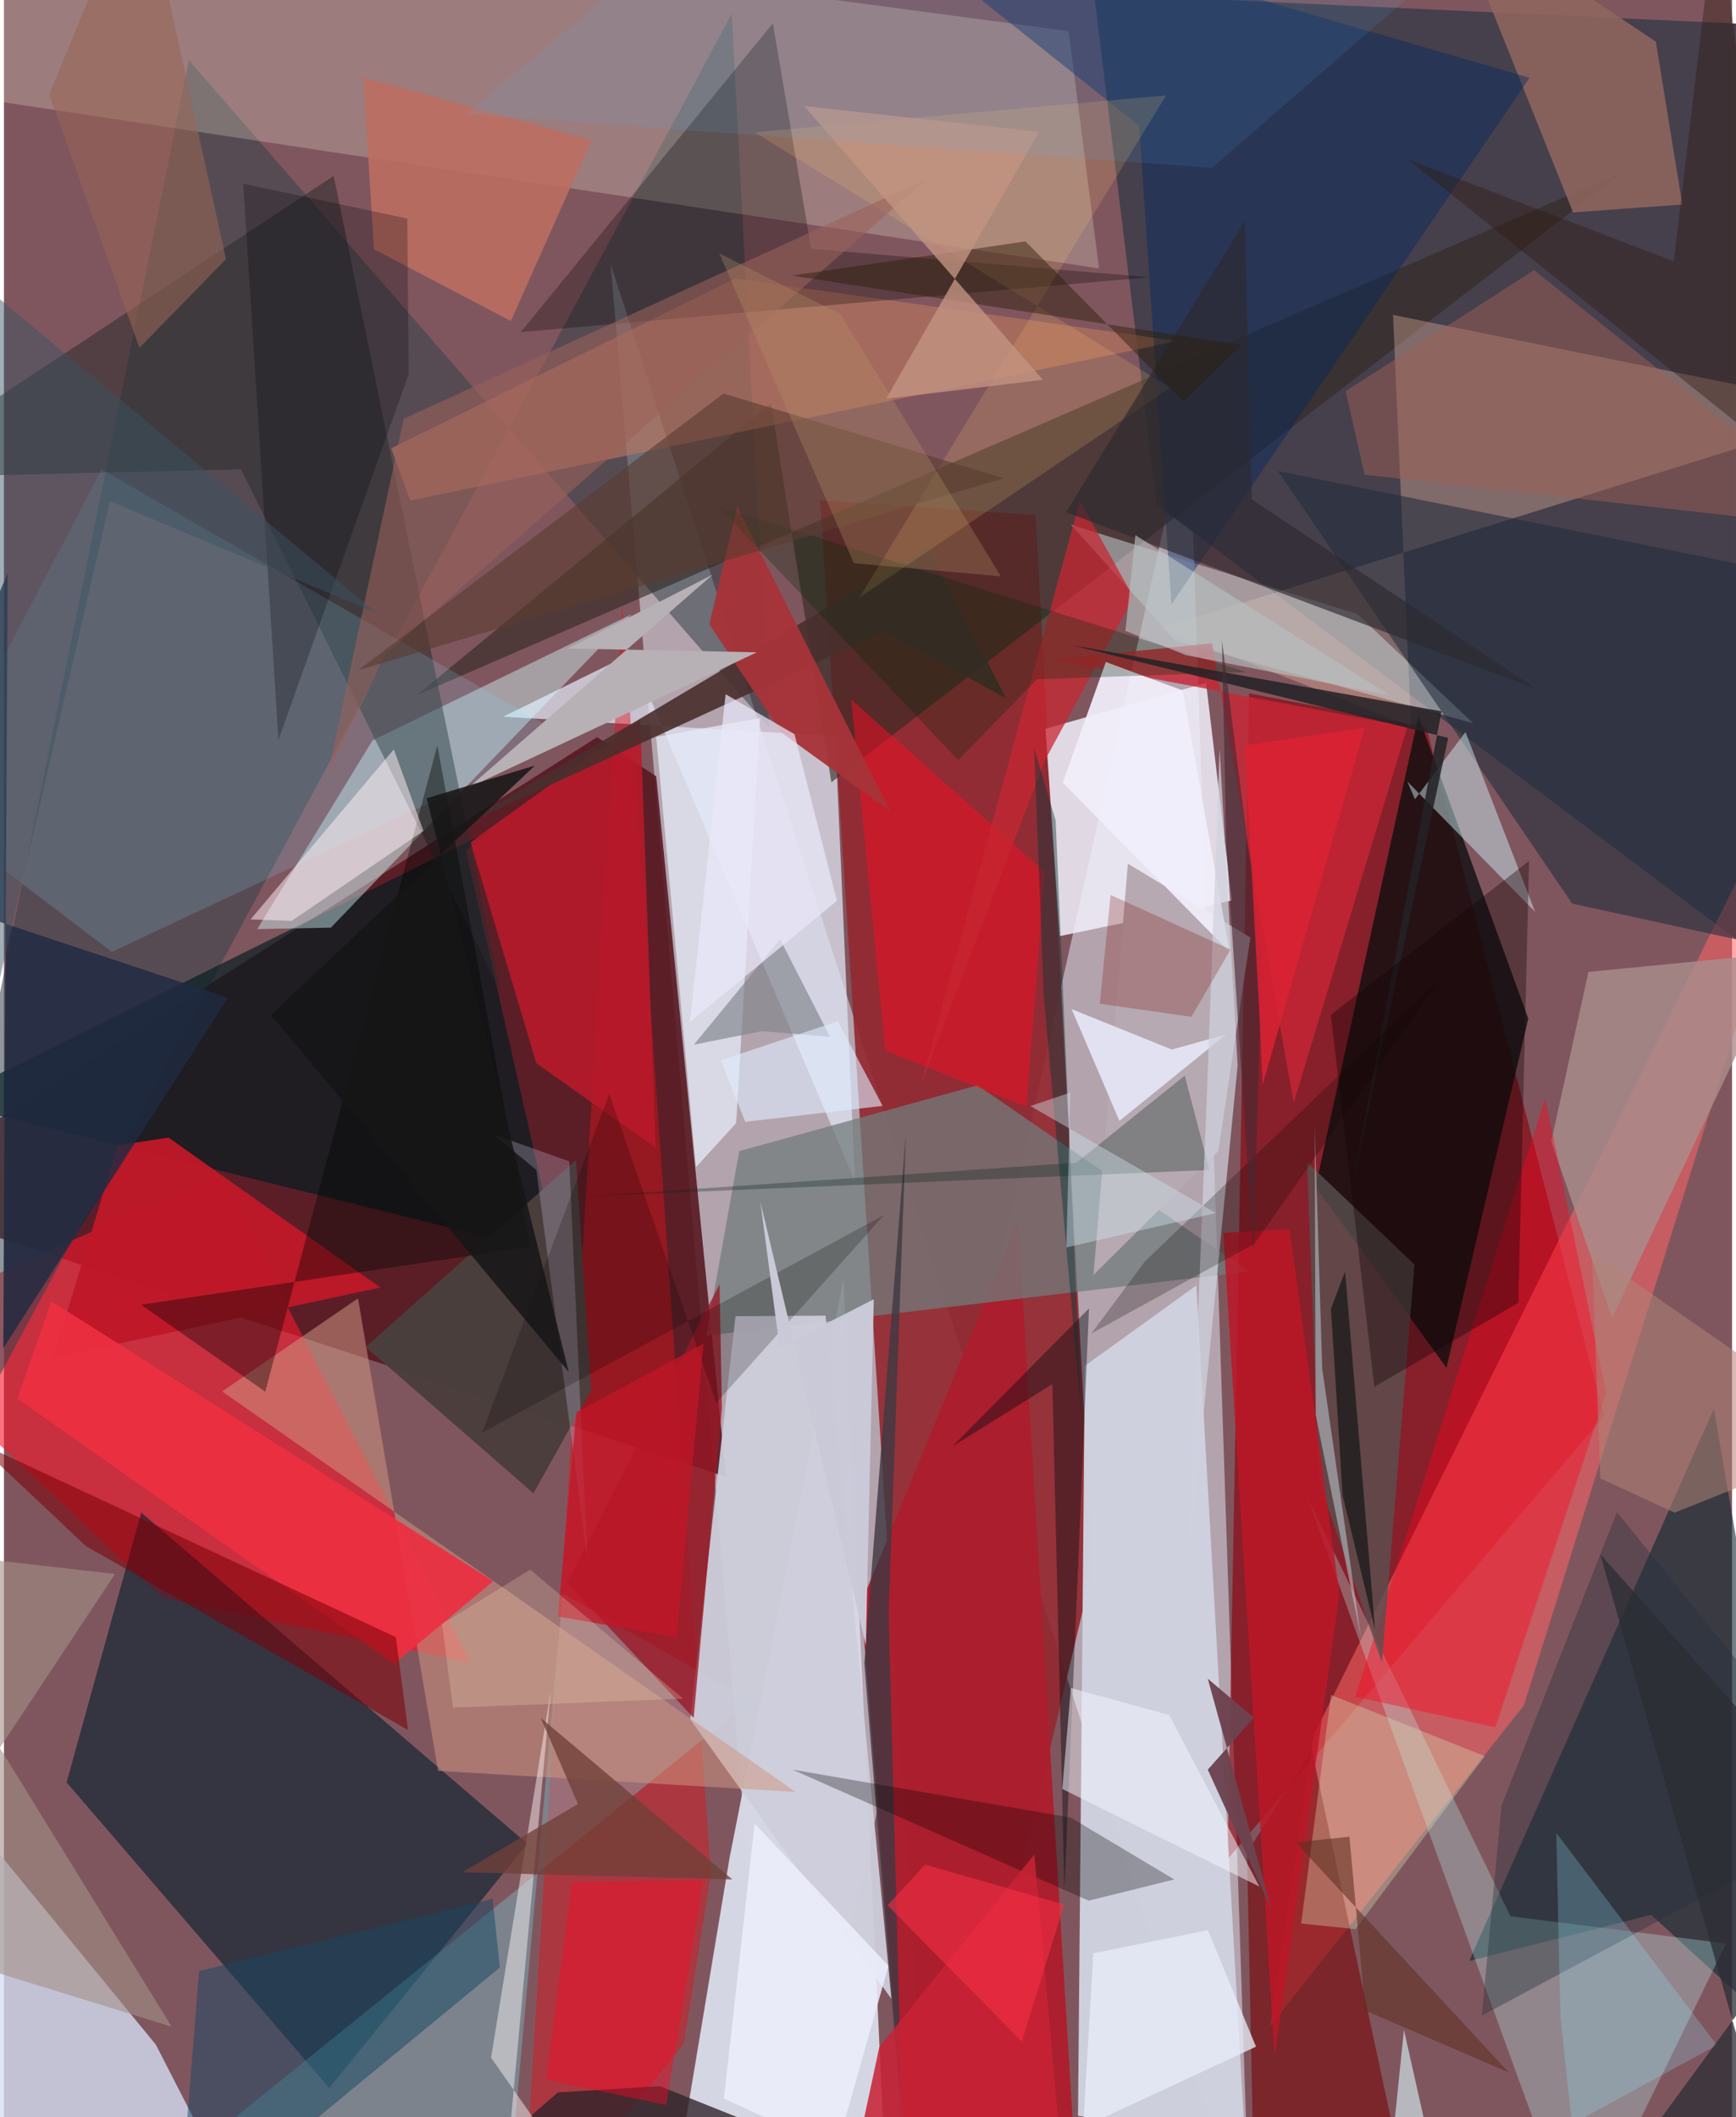 <svg xmlns="http://www.w3.org/2000/svg" width="228" height="278" viewBox="0 0 836 1024"><path fill="#80565e" d="M0 0h836v1024H0z"/><path fill="#c0b5c1" fill-opacity=".804" d="M375.54 1086l197.84-886.249L602.885 1086 293.46 127.597z"/><path fill="#922932" fill-opacity=".929" d="M394.803 241.991L449.182 1086l77.447-327.05L499.1 249.12z"/><path fill="#571821" fill-opacity=".89" d="M315.537 375.494L349.305 714.3-62 579.065l348.954-222.538z"/><path fill="#d5d7e4" fill-opacity=".988" d="M351.034 898.578l55.088-279.91 19.088 406.201-95.14-.498z"/><path fill="#463f4c" fill-opacity=".992" d="M527.368-2.958l30.309 247.115L898 499.3 860.466 12.438z"/><path fill="#8b000c" fill-opacity=".631" d="M773.983 684.974L591.885 899.31l10.445-563.957 85.748 16.31z"/><path fill="#ced0de" fill-opacity=".988" d="M600.425 1036.17l-80.836-12.808 3.305-362.734 53.955-38.915z"/><path fill="#f6172b" fill-opacity=".604" d="M104.242 568.16l121.592 236.092-149.043-31.393L-62 642.467z"/><path fill="#f1effa" fill-opacity=".851" d="M594.021 435.521l-12.466-105.214-77.688 22.188 6.846 100.277z"/><path fill="#001d2d" fill-opacity=".588" d="M66.426 731.594L30.3 862.082l127.08 147.796 95.767-118.167z"/><path fill="#d5dff6" fill-opacity=".784" d="M-62 1086h185.345l-49.883-97.087-103.055-125.671z"/><path fill="#0f1011" fill-opacity=".808" d="M697.847 661.581l39.582-168.919-53.148-146.328-49.773 227.714z"/><path fill="#36424c" fill-opacity=".549" d="M370.313 352.123L89.473 29.145-62 776.752 352.105 6.659z"/><path fill="#dfe3f1" fill-opacity=".753" d="M402.15 356.033l9.542 215.252-108.226-255.123-62.016 30.507z"/><path fill="#ff6366" fill-opacity=".545" d="M898 305.36l-264.29 533.7-21.203 141.025 122.762-155.192z"/><path fill="#feffe7" fill-opacity=".224" d="M-18.418 46.698l548.19 83.135-14.741-114.78L-62-62z"/><path fill="#092731" fill-opacity=".584" d="M827.199 681.332l-118.34 267.117 87.96-22.317 85.9 78.32z"/><path fill="#e1121b" fill-opacity=".439" d="M250.372 1086l78.587-97.693 13-81.753-42.792-614.88z"/><path fill="#ab1f2f" fill-opacity=".992" d="M440.032 1086h80.634l-30.1-495.546-75.891 184.993z"/><path fill="#322a23" fill-opacity=".616" d="M199.845 336.158l583.758-253.27L400.257 378.37l-29.183-183.35z"/><path fill="#021b20" fill-opacity=".667" d="M267.818 606.774l-297.43-73.92L235.8 401.529l-12.39 9.868z"/><path fill="#fbc2a7" fill-opacity=".329" d="M671.982 152.302L898 198.238 559.366 304.015l121.329 47.11z"/><path fill="#717c7c" fill-opacity=".737" d="M339.728 646.063l16.004-89.295 115.244-31.859 131.202 90.088z"/><path fill="#d5feff" fill-opacity=".431" d="M178.282 358.123l-55.752 91.243 35.62-.68 145.518-151.63z"/><path fill="#72f3ff" fill-opacity=".29" d="M361.124 822.685l-90.835-52.001L241.839 1086l-201.555-4.081z"/><path fill="#b9192a" fill-opacity=".878" d="M257.568 514.273l-31.863-106.898 82.127-59.176 7.392 206.85z"/><path fill="#cdcddb" fill-opacity=".945" d="M397.475 636.355l31.842 330.428-97.295-135.147 21.867-195.058z"/><path fill="#ba765f" fill-opacity=".647" d="M353.708 134.678l-166.342 82.154 9.18 25.28 371.102-77.15z"/><path fill="#bff" fill-opacity=".282" d="M630.358 723.882l98.438 202.926 104.319 13.195L761.92 1086z"/><path fill="#2b2c2e" fill-opacity=".537" d="M240.376 480.13l-125.71-253.128L-62 231.237 159.527 85.03z"/><path fill="#760005" fill-opacity=".561" d="M601.358 896.025l31.368-49.44 41.901 195.276L605.31 1086z"/><path fill="#c4cfd4" fill-opacity=".549" d="M566.564 309.875l-50.358-56.097 138.522 43.238 56.12 52.819z"/><path fill="#ce9781" fill-opacity=".533" d="M210.04 856.512l172.88 10.174-277.394-193.701 65.76-45.02z"/><path fill="#87e0ff" fill-opacity=".169" d="M52.182 460.376l-90.604-68.886 85.587-164.485 225.798 129.833z"/><path fill="#c82636" fill-opacity=".808" d="M584.47 311.168l39.478 222.296 54.995-181.905-171.819-32.579z"/><path fill="#b6a9b1" d="M603.002 453.436l-15.521 103.259-60.398 59.967 16.644-198.91z"/><path fill="#ff0b21" fill-opacity=".471" d="M426.374 508.037l-16.497-169.746 93.652 83.585-8.984 113.328z"/><path fill="#a98f8c" fill-opacity=".8" d="M777.992 637.534l-29.442-85.427 17.975-82.014 94.787-9.307z"/><path fill="#8f665e" fill-opacity=".875" d="M811.936 98.918l-12.797-78.75-99.836-66.816 59.776 149.376z"/><path fill="#e5e9f7" fill-opacity=".769" d="M354.224 543.163l11.582-195.855-50.291 9.112 19.254 208.131z"/><path fill="#212d3c" fill-opacity=".584" d="M866.409 460.54L898 284.6l-281.632-56.754 142.28 209.202z"/><path fill="#042760" fill-opacity=".435" d="M564.77 292.24L738.004 37.649 395.173-62l154.02 122.887z"/><path fill="#010300" fill-opacity=".275" d="M554.235 134.096l-304.242 26.536 121.96-149.34 18.583 109.061z"/><path fill="#ff001d" fill-opacity=".392" d="M653.698 820.696l67.78 14.705 53.556-161.703-29.445-142.814z"/><path fill="#595050" fill-opacity=".792" d="M630.418 562.148l51.956 49.444-15.727 192.542-30.376-86.914z"/><path fill="#be1829" fill-opacity=".965" d="M23.963 656.594L54.976 553.97l24.65-3.758 102.462 72.52z"/><path fill="#482f2d" fill-opacity=".902" d="M218.352 400.779l228.473-135.886 38.123 72.972-59.15-32.4z"/><path fill="#be1627" fill-opacity=".827" d="M621.914 594.503l24.159 176.312-31.366 224.005-24.804-398.535z"/><path fill="#cff7fd" fill-opacity=".463" d="M682.608 386.575l-3.69-8.582 61.828 63.07-33.705-86.988z"/><path fill="#9b1826" fill-opacity=".784" d="M333.652 830.884l-61.135-65.304 73.687-144.476 1.112 59.92z"/><path fill="#a63439" fill-opacity=".957" d="M375.927 354.154l-34.701-52.165 13.545-56.9 74.064 147.367z"/><path fill="#f1effa" fill-opacity=".929" d="M570.203 333.94l22.829 126.606-80.824-82.023 20.855-58.346z"/><path fill="#4b3f3e" fill-opacity=".996" d="M284.11 672.248l-27.978 50.003-81.127-70.75 101.705-90.45z"/><path fill="#bc6d60" fill-opacity=".906" d="M245.21 155.254l-66.225-34.711-5.104-83.047L284.2 67.826z"/><path fill="#184661" fill-opacity=".514" d="M239.91 951.605l-155.662 128.26 10.133-126.476 142.037-35.01z"/><path fill="#403842" fill-opacity=".808" d="M434.671 1030.566l-18.45-226.159 20.095-255.803-8.35 232.318z"/><path fill="#020300" fill-opacity=".373" d="M66.344 631.048l188.166-28.031-44.86-242.46-83.236 312.553z"/><path fill="#d7e4b8" fill-opacity=".345" d="M653.85 933.06l62.533-83.693-74.376-29.58-14.45 110.55z"/><path fill="#2e232b" fill-opacity=".784" d="M485.634 1076.465l-284.578-6.474 66.936-57.974 49.32-3.007z"/><path fill="#fffbfb" fill-opacity=".455" d="M235.648 995.213l28.86-177.26-22.013 237.002 56.83 31.045z"/><path fill="#ed2f42" fill-opacity=".918" d="M6.459 676.451l182.287 128.296 47.974-39.976L22.934 629.34z"/><path fill="#7b0006" fill-opacity=".553" d="M-14.674 696.602l204.248 95.232 5.912 44.936-155.832-88.96z"/><path fill="#1f2a42" fill-opacity=".812" d="M1.808 277.216L-62 425.966l170.392 56.603L-.326 652.084z"/><path fill="#b7b1b5" d="M272.916 313.628l91.34 1.881-139.478 65.42 118.104-103.002z"/><path fill="#040000" fill-opacity=".294" d="M566.145 909.026l-41.409 10.26-143.272-63.37 134.628 23.2z"/><path fill="#c72632" fill-opacity=".737" d="M443.774 524.06l76.704-281.73 25.938 46.499-42.854 78.943z"/><path fill="#ffeef4" fill-opacity=".518" d="M119.298 444.694l69.304-82.249 14.335 39.447-63.721 43.507z"/><path fill="#ffca6f" fill-opacity=".176" d="M413.882 288.963l150.34-101.458L363.09 63.982l199.101-17.849z"/><path fill="#060b10" fill-opacity=".416" d="M458.67 699.722l48.549-30.306 5.79 244.517 11.898-281.08z"/><path fill="#e5e7f7" fill-opacity=".918" d="M591.22 500.335l-51.59 41.81-23.124-54.075 48.49 19.558z"/><path fill="#c72335" fill-opacity=".867" d="M515.402 1086H402.975l20.512-95.969 74.992-93.104z"/><path fill="#704038" fill-opacity=".773" d="M221.634 905.547l56.04-33-17.992-41.672 92.664 78.136z"/><path fill="#00290a" fill-opacity=".282" d="M499.69 328.537L461.656 367.7 345.229 244.765l255.847 80.26z"/><path fill="#81858c" fill-opacity=".659" d="M333.75 505.282l32.797-6.542 33.102 2.733-24.14-47.082z"/><path fill="#e0edfe" fill-opacity=".604" d="M403.401 493.909L346.8 512.846l11.828 29.74 66.432-7.703z"/><path fill="#a39088" fill-opacity=".596" d="M81.112 980.232L-62 748.039l115.698 13.252L-62 935.991z"/><path fill="#eceefb" fill-opacity=".878" d="M348.293 1014.978l14.864-132.97 64.749 68.776-25.212 89.163z"/><path fill="#c8c2da" fill-opacity=".286" d="M257.558 565.857l24.72 188.87-8.805-193.015-36.777-13.086z"/><path fill="#0c261d" fill-opacity=".31" d="M282.2 578.617l300.979-12.77-11.952-45.568-52.462 42.09z"/><path fill="#222125" fill-opacity=".851" d="M698.69 356.896l-182.838-45.015 179.599 32.169-43.827 232.736z"/><path fill="#ff0624" fill-opacity=".408" d="M338.241 909.376l-17.833 108.791-58.11-12.463 12.516-95.319z"/><path fill="#9e6256" fill-opacity=".486" d="M658.227 229.58L898 256.445 740.215 130.658l-91.156 58.518z"/><path fill="#030309" fill-opacity=".247" d="M115.744 88.856l79.376 16.827.684 75.283-63.009 176.91z"/><path fill="#2d292f" fill-opacity=".659" d="M513.831 247.723l227.242 85.394-137.428-91.571-3.343-134.669z"/><path fill="#9b625a" fill-opacity=".569" d="M193.364 202.583l-36.72 172.157 28.2-58.58L446.37 86.55z"/><path fill="#25303b" fill-opacity=".38" d="M898 876.824L714.923 974.91l9.549-101.665 55.836-141.934z"/><path fill="#cfd2dd" fill-opacity=".714" d="M588.106 362.199l8.714 153.12-24.313 248.616 9.42-233.926z"/><path fill="#150306" fill-opacity=".369" d="M662.948 670.776l-21.051-179.97 95.91-74.414-5.205 213.742z"/><path fill="#f3f8ff" fill-opacity=".506" d="M607.331 912.458l-95.332-47.197 4.14-48.848 47.55 13.113z"/><path fill="#af8376" fill-opacity=".541" d="M772.268 715.035l-4.069-109.242L898 695.707l-89.807 35.91z"/><path fill="#6e4350" fill-opacity=".965" d="M582.388 811.964l30.788 111.511-30.79-67.549 22.33-25.155z"/><path fill="#060000" fill-opacity=".212" d="M425.724 587.668L231.36 692.86l61.463-163.898 51.758 149.592z"/><path fill="#2c1e0a" fill-opacity=".459" d="M598.636 166.864l-217.417-33.57 112.983-16.548 76.387 77.44z"/><path fill="#c49481" fill-opacity=".792" d="M426.797 192.842L500.79 63.779 387.115 51.295l115.45 132.401z"/><path fill="#760701" fill-opacity=".247" d="M574.434 491.802l18.936-32.511-58.004-26.438-5.226 52.614z"/><path fill="#94e6ff" fill-opacity=".239" d="M752.925 975.18l-1.94-88.655 77.673 102.644-70.164 38.22z"/><path fill="#c1d5dc" fill-opacity=".514" d="M634.557 684.323L656.49 792.06l-18.756-130.15-3.644-118.562z"/><path fill="#5b3c31" fill-opacity=".608" d="M437.22 245.01l46.51-13.665-135.627-41.026-176.79 133.878z"/><path fill="#395362" fill-opacity=".471" d="M-62 94.696l242.396 201.899-129.13-54.264-76.977 333.802z"/><path fill="#013434" fill-opacity=".424" d="M508.758 396.779l12.52 288.395-18.25-203.586-4.666-119.757z"/><path fill="#51b7ff" fill-opacity=".11" d="M363.938-62L223.264 55.242l361.13 25.93L702.43-21.251z"/><path fill="#151517" fill-opacity=".855" d="M273.208 663.508L129.165 490.9 256.84 370.294l-52.316 15.78z"/><path fill="#eae8f9" fill-opacity=".714" d="M331.883 494.255l71.09-58.576-20.508-80.57-33.34-19.333z"/><path fill="#cac9d7" fill-opacity=".988" d="M416.979 795.828l-51.05-214.572 9.29 70.389 45.586-23.236z"/><path fill="#0d0501" fill-opacity=".243" d="M552.047 610.02L695.22 472.74l-90.216 128.796-78.947 43.432z"/><path fill="#cfe4ec" fill-opacity=".427" d="M496.597 534.963l19.288-6.553-1.931 74.934 72.35-16.638z"/><path fill="#e9ecfa" fill-opacity=".765" d="M527.008 944.735l-4.91 84.045 83.62-38.875-23.296-56.343z"/><path fill="#c11627" fill-opacity=".749" d="M338.401 649.912l-12.923 141.915-57.558-9.992 9.013-98.75z"/><path fill="#cbdbdf" fill-opacity=".733" d="M700.694 1086h46.388l-74.19-61.255 4.375-42.948z"/><path fill="#2b2d35" fill-opacity=".749" d="M772.287 751.778L867.03 1086l-87.569-31.255L898 892.987z"/><path fill="#2f1b11" fill-opacity=".412" d="M828.812-50.046l34.292 274.388L679.002 77.019l128.834 49.4z"/><path fill="#f9ddbf" fill-opacity=".239" d="M254.599 759.194l73.986 62.4-111.371 4.348-5.284-40.472z"/><path fill="#b6c0c1" fill-opacity=".643" d="M571.81 316.88l-29.254-11.756 4.784-46.31 123.075 77.48z"/><path fill="#482933" fill-opacity=".631" d="M589.216 309.567l2.18 99.58 13.031 197.108 4.126-143.802z"/><path fill="#0b1214" fill-opacity=".647" d="M641.974 632.977l5.643 90.293 15.7 65.156L648.8 615.012z"/><path fill="#b69463" fill-opacity=".302" d="M404.588 151.91L482.3 278.755l-71.175-6.372-65.1-149.853z"/><path fill="#976556" fill-opacity=".576" d="M107.396 125.36L66.315-62 21.965 45.631l43.564 122.586z"/><path fill="#5e3022" fill-opacity=".573" d="M728.046 1002.412l-69.49-29.961-7.667-84.1-26.046 2.693z"/><path fill="#fa2f44" fill-opacity=".561" d="M492.399 987.433l20.5-66.245-67.246-19.362-18.21 19.715z"/><path fill="#db2234" fill-opacity=".847" d="M608.914 524.673l49.367-172.697-57.932 8.539 7.07 131.304z"/></svg>